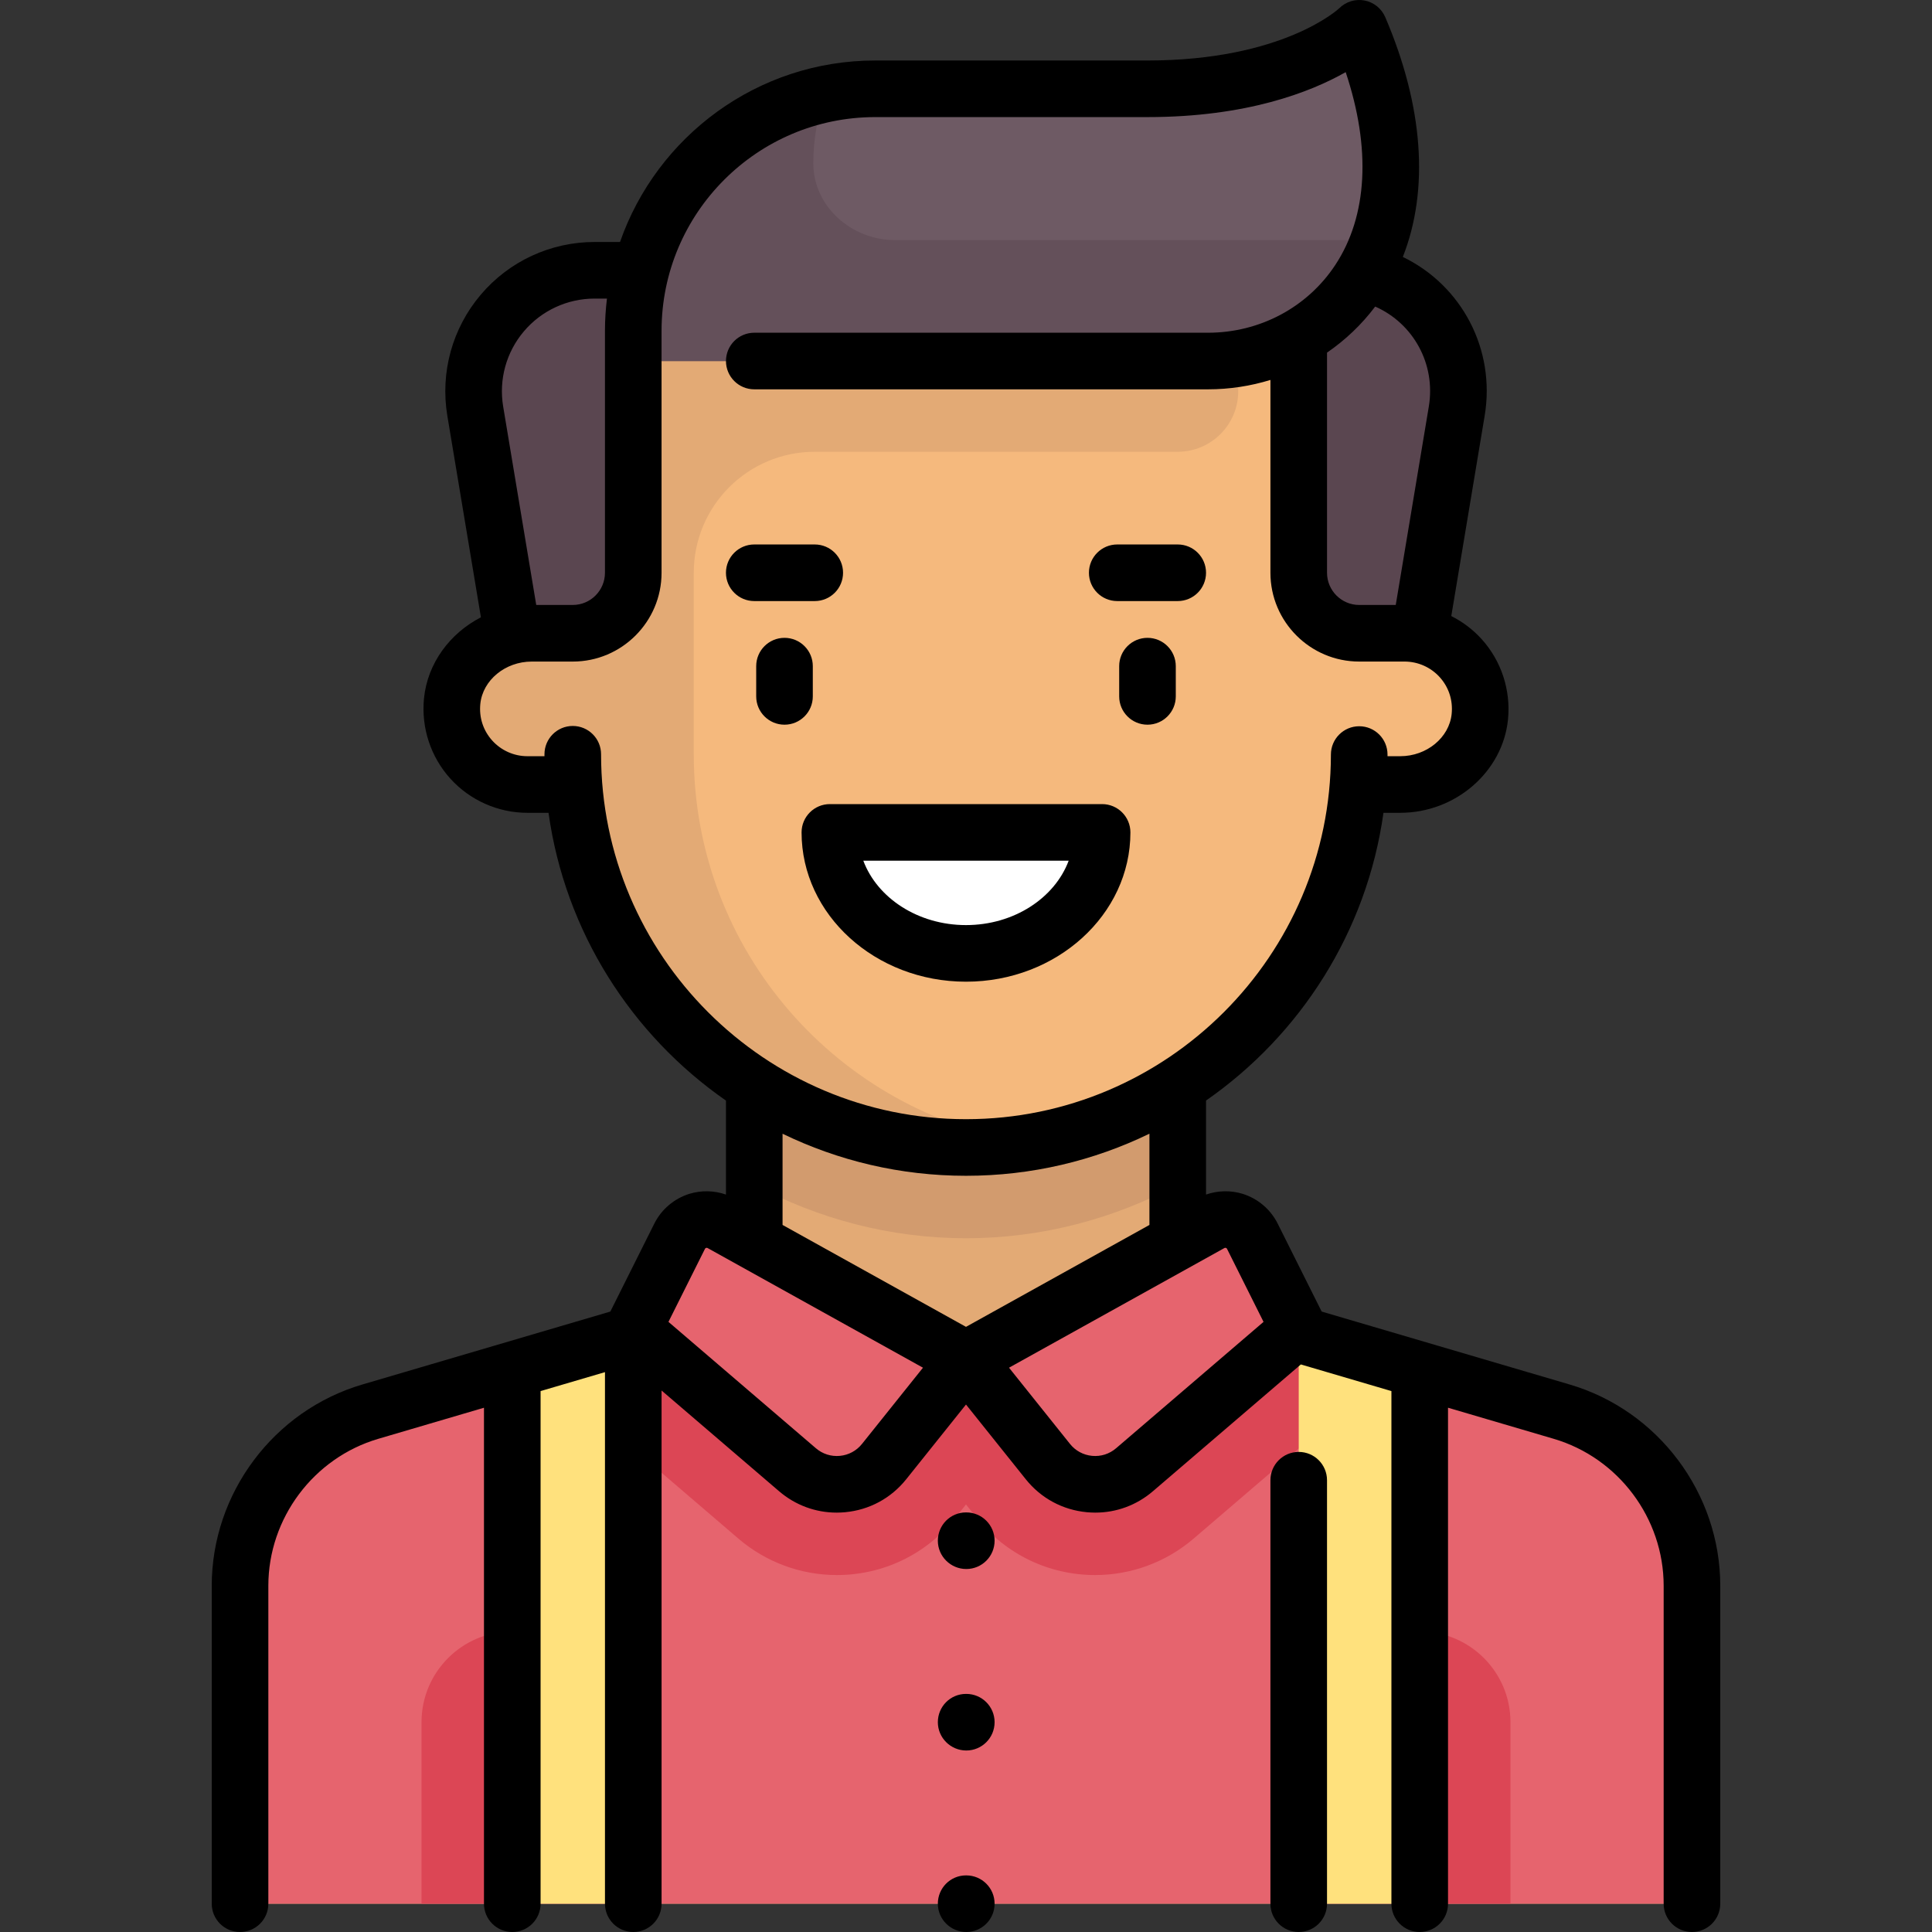 <?xml version="1.0" encoding="iso-8859-1"?>
<!-- Generator: Adobe Illustrator 19.0.0, SVG Export Plug-In . SVG Version: 6.00 Build 0)  -->
<svg version="1.1" id="Capa_1" xmlns="http://www.w3.org/2000/svg" xmlns:xlink="http://www.w3.org/1999/xlink" x="0px" y="0px"
	 viewBox="0 0 511.999 511.999" style="enable-background:new 0 0 511.999 511.999;" xml:space="preserve">
<rect x="0" y="0" width="511.999" height="511.999" fill="#333333" stroke="none"/>
<path style="fill:#E3AA75;" d="M413.859,374.102l-84.486-24.849c-10.235-3.01-17.263-12.403-17.263-23.071v-38.119H199.885v38.119
	c0,10.668-7.028,20.061-17.263,23.071l-84.486,24.849c-20.469,6.02-34.525,24.806-34.525,46.142v84.254h384.773v-84.254
	C448.385,398.908,434.328,380.122,413.859,374.102z"/>
<path style="fill:#E6646E;" d="M413.859,374.102l-84.486-24.849c-1.429-0.42-2.777-0.991-4.07-1.646l-69.31,12.602l-69.302-12.602
	c-1.293,0.655-2.641,1.226-4.07,1.646l-84.486,24.849c-20.469,6.02-34.525,24.806-34.525,46.142v84.254h384.773v-84.254
	C448.385,398.908,434.328,380.122,413.859,374.102z"/>
<path style="fill:#DC4655;" d="M195.691,407.754c7.26,6.223,16.521,9.65,26.075,9.65c12.249,0,23.66-5.483,31.307-15.043
	l2.925-3.656l2.926,3.657c7.647,9.56,19.058,15.043,31.307,15.043c9.555,0,18.815-3.427,26.075-9.65l39.719-34.045
	c4.196-3.597,7.338-8.335,9.088-13.702l0.072-0.221l-35.81-10.532c-1.429-0.42-2.777-0.991-4.071-1.646l-69.309,12.602
	l-69.301-12.602c-1.294,0.655-2.642,1.226-4.071,1.646l-35.808,10.532l0.071,0.221c1.751,5.369,4.893,10.107,9.087,13.702
	L195.691,407.754z"/>
<path style="fill:#D29B6E;" d="M199.885,313.968c16.841,8.996,35.939,14.176,56.113,14.176c20.173,0,39.272-5.18,56.113-14.176
	v-25.905H199.885V313.968z"/>
<path style="fill:#F5B97D;" d="M372.232,167.821h-12.024V79.644H151.789v88.177h-12.024c-11.068,0-20.04,8.972-20.04,20.04
	c0,11.068,8.972,20.04,20.04,20.04h12.429c4.106,53.795,48.958,96.193,103.804,96.193s99.698-42.398,103.804-96.193h12.429
	c11.068,0,20.04-8.973,20.04-20.04C392.272,176.793,383.3,167.821,372.232,167.821z"/>
<path style="fill:#E3AA75;" d="M151.789,79.644v88.177h-12.024c-11.068,0-20.04,8.972-20.04,20.04c0,11.068,8.972,20.04,20.04,20.04
	h12.429c4.106,53.795,48.958,96.193,103.804,96.193c5.484,0,10.83-0.534,16.083-1.351c-49.946-7.708-88.228-50.754-88.228-102.859
	v-48.095c0-17.709,14.355-32.064,32.064-32.064h96.193c8.854,0,16.032-7.178,16.032-16.032V79.644H151.789z"/>
<g>
	<path style="fill:#E6646E;" d="M255.998,360.208l-64.826-36.015c-3.989-2.216-9.022-0.66-11.063,3.422l-10.049,20.098
		c-1.316,2.632-0.672,5.822,1.562,7.737l39.719,34.045c6.884,5.901,17.288,4.923,22.953-2.157L255.998,360.208z"/>
	<path style="fill:#E6646E;" d="M255.998,360.208l64.826-36.015c3.99-2.216,9.022-0.66,11.063,3.422l10.049,20.098
		c1.316,2.632,0.672,5.822-1.562,7.737l-39.719,34.045c-6.884,5.901-17.288,4.923-22.953-2.157L255.998,360.208z"/>
</g>
<path style="fill:#FFFFFF;" d="M219.926,220.594c0,17.709,16.15,32.064,36.072,32.064s36.072-14.356,36.072-32.064H219.926z"/>
<path style="fill:#5A4650;" d="M345.813,71.628h-179.63c-24.476,0-43.236,13.729-39.648,37.941l9.221,62.213l17.998-2.223
	c8.033-0.992,14.067-7.817,14.067-15.911V95.676h176.354v57.971c0,8.094,6.034,14.919,14.067,15.911l17.998,2.223l9.221-62.213
	C389.049,85.357,370.289,71.628,345.813,71.628z"/>
<g>
	<path style="fill:#DC4655;" d="M135.756,432.353L135.756,432.353v72.145h-24.048v-48.097
		C111.708,443.12,122.475,432.353,135.756,432.353z"/>
	<path style="fill:#DC4655;" d="M376.24,432.353L376.24,432.353v72.145h24.048v-48.097
		C400.288,443.12,389.521,432.353,376.24,432.353z"/>
</g>
<g>
	<polygon style="fill:#FFE17D;" points="135.756,504.498 167.821,504.498 167.821,353.606 135.756,363.037 	"/>
	<polygon style="fill:#FFE17D;" points="376.24,504.498 344.175,504.498 344.175,353.606 376.24,363.037 	"/>
</g>
<path style="fill:#64505A;" d="M360.207,7.499c0,0-16.032,16.032-56.113,16.032h-72.145c-35.417,0-64.129,28.712-64.129,64.129
	v8.016h152.306C352.191,95.676,384.256,63.612,360.207,7.499z"/>
<path style="fill:#6E5A64;" d="M360.207,7.499c0,0-16.032,16.032-56.113,16.032h-72.145c-4.538,0-8.961,0.486-13.234,1.383
	c-1.997,5.741-3.178,11.862-3.178,18.286c0,0.087,0,0.173,0.001,0.259c0.12,11.366,10.187,20.153,21.554,20.153h128.219
	C370.395,49.261,370.034,30.428,360.207,7.499z"/>
<path d="M415.976,366.906l-65.723-19.33l-11.657-23.314c-1.883-3.766-5.27-6.64-9.292-7.884c-3.172-0.982-6.584-0.887-9.692,0.192
	v-24.915c25.013-17.396,42.617-44.741,47.019-76.252h4.459c14.617,0,27.154-10.861,28.542-24.727
	c0.778-7.771-1.764-15.531-6.975-21.288c-2.304-2.546-5.044-4.61-8.054-6.123l8.845-53.068c2.946-17.676-6.14-34.599-21.685-42.104
	c7.007-17.812,5.468-39.914-4.661-63.548c-0.98-2.288-3.031-3.94-5.475-4.41c-2.443-0.47-4.962,0.302-6.722,2.062
	c-0.139,0.138-14.841,13.835-50.81,13.835H231.95c-31.254,0-57.879,20.128-67.638,48.097h-6.736c-11.653,0-22.656,5.1-30.188,13.991
	c-7.532,8.892-10.753,20.583-8.838,32.078l8.899,53.396c-8.213,4.229-14.152,12.164-15.083,21.454
	c-0.778,7.771,1.764,15.531,6.974,21.289c5.214,5.762,12.659,9.066,20.425,9.066h5.598c4.399,31.521,22.003,58.869,47.023,76.263
	v24.904c-3.109-1.079-6.522-1.173-9.692-0.192c-4.022,1.244-7.409,4.118-9.292,7.884l-11.657,23.315l-65.723,19.33
	c-23.498,6.911-39.909,28.844-39.909,53.338v84.254c0,4.142,3.358,7.5,7.5,7.5s7.5-3.358,7.5-7.5v-84.254
	c0-17.885,11.983-33.901,29.142-38.947l28.003-8.236v131.437c0,4.142,3.358,7.5,7.5,7.5s7.5-3.358,7.5-7.5v-135.85l17.064-5.019
	v140.868c0,4.142,3.358,7.5,7.5,7.5s7.5-3.358,7.5-7.5v-136l31.14,26.691c4.312,3.696,9.66,5.668,15.261,5.668
	c0.748,0,1.501-0.035,2.256-0.106c6.409-0.603,12.152-3.702,16.173-8.729l15.846-19.809l15.848,19.809
	c4.021,5.026,9.765,8.126,16.173,8.729c0.755,0.071,1.507,0.106,2.256,0.106c5.6,0,10.95-1.973,15.261-5.668l39.201-33.601
	l24.002,7.059v135.852c0,4.142,3.358,7.5,7.5,7.5s7.5-3.358,7.5-7.5V373.06l28.005,8.237c17.158,5.046,29.142,21.062,29.142,38.947
	v84.254c0,4.142,3.358,7.5,7.5,7.5s7.5-3.358,7.5-7.5v-84.254C455.885,395.751,439.474,373.817,415.976,366.906z M378.651,107.731
	l-8.765,52.591h-9.679c-4.705,0-8.532-3.828-8.532-8.532V93.447c4.84-3.322,9.164-7.417,12.764-12.205
	C374.545,85.704,380.528,96.469,378.651,107.731z M138.832,87.815c4.676-5.521,11.508-8.687,18.743-8.687h3.271
	c-0.334,2.8-0.526,5.644-0.526,8.532v64.129c0,4.705-3.828,8.532-8.532,8.532h-9.679l-8.765-52.59
	C132.155,100.594,134.155,93.335,138.832,87.815z M159.289,199.886c0-4.142-3.358-7.5-7.5-7.5s-7.5,3.358-7.5,7.5v0.516h-4.524
	c-3.537,0-6.927-1.506-9.303-4.131c-2.407-2.66-3.533-6.115-3.171-9.729c0.63-6.292,6.611-11.22,13.617-11.22h10.88
	c12.976,0,23.532-10.557,23.532-23.532V87.66c0-31.225,25.404-56.629,56.629-56.629h72.145c26.315,0,43.24-6.642,52.528-11.913
	c6.738,20.171,5.829,38.083-2.754,51.099c-7.415,11.245-20.028,17.959-33.741,17.959H199.889c-4.142,0-7.5,3.358-7.5,7.5
	s3.358,7.5,7.5,7.5h120.238c5.707,0,11.272-0.865,16.548-2.488v51.101c0,12.976,10.557,23.532,23.532,23.532h12.024
	c3.537,0,6.928,1.505,9.303,4.13c2.407,2.659,3.533,6.115,3.171,9.73c-0.629,6.292-6.61,11.22-13.616,11.22h-3.385v-0.439
	c0-4.141-3.356-7.499-7.497-7.5c0,0-0.002,0-0.003,0c-4.14,0-7.497,3.354-7.5,7.494c-0.039,53.286-43.421,96.638-96.706,96.638
	C202.672,296.595,159.289,253.212,159.289,199.886z M255.998,311.595c17.412,0,33.906-4.012,48.613-11.153v24.179l-48.613,27.007
	l-48.613-27.007v-24.172C222.091,307.586,238.584,311.595,255.998,311.595z M228.438,382.653c-1.458,1.822-3.541,2.946-5.864,3.165
	c-2.32,0.221-4.579-0.497-6.351-2.016l-39.074-33.493l9.669-19.338c0.024-0.049,0.099-0.197,0.31-0.262
	c0.213-0.066,0.356,0.016,0.403,0.042l57.067,31.704L228.438,382.653z M295.774,383.801c-1.772,1.519-4.027,2.236-6.351,2.016
	c-2.324-0.218-4.406-1.342-5.864-3.165L267.4,362.453l57.067-31.704c0.047-0.026,0.194-0.108,0.403-0.042
	c0.211,0.065,0.285,0.214,0.31,0.262l9.669,19.338L295.774,383.801z"/>
<path d="M344.173,384.772c-4.142,0-7.5,3.358-7.5,7.5v112.227c0,4.142,3.358,7.5,7.5,7.5s7.5-3.358,7.5-7.5V392.272
	C351.673,388.13,348.315,384.772,344.173,384.772z"/>
<path d="M256.078,400.805h-0.08c-4.142,0-7.46,3.358-7.46,7.5s3.398,7.5,7.54,7.5s7.5-3.358,7.5-7.5S260.22,400.805,256.078,400.805
	z"/>
<path d="M256.078,496.998h-0.08c-4.142,0-7.46,3.358-7.46,7.5s3.398,7.5,7.54,7.5s7.5-3.358,7.5-7.5S260.22,496.998,256.078,496.998
	z"/>
<path d="M256.078,448.901h-0.08c-4.142,0-7.46,3.358-7.46,7.5s3.398,7.5,7.54,7.5s7.5-3.358,7.5-7.5S260.22,448.901,256.078,448.901
	z"/>
<path d="M215.401,184.55v-8.016c0-4.142-3.358-7.5-7.5-7.5s-7.5,3.358-7.5,7.5v8.016c0,4.142,3.358,7.5,7.5,7.5
	S215.401,188.692,215.401,184.55z"/>
<path d="M304.095,169.034c-4.142,0-7.5,3.358-7.5,7.5v8.016c0,4.142,3.358,7.5,7.5,7.5s7.5-3.358,7.5-7.5v-8.016
	C311.595,172.392,308.237,169.034,304.095,169.034z"/>
<path d="M223.417,151.789c0-4.142-3.358-7.5-7.5-7.5h-16.032c-4.142,0-7.5,3.358-7.5,7.5s3.358,7.5,7.5,7.5h16.032
	C220.06,159.289,223.417,155.931,223.417,151.789z"/>
<path d="M296.079,159.289h16.032c4.142,0,7.5-3.358,7.5-7.5s-3.358-7.5-7.5-7.5h-16.032c-4.142,0-7.5,3.358-7.5,7.5
	S291.937,159.289,296.079,159.289z"/>
<path d="M299.57,220.594c0-4.142-3.358-7.5-7.5-7.5h-72.145c-4.142,0-7.5,3.358-7.5,7.5c0,21.816,19.546,39.564,43.572,39.564
	S299.57,242.41,299.57,220.594z M228.787,228.094h54.422c-3.696,9.889-14.497,17.064-27.211,17.064S232.483,237.983,228.787,228.094
	z"/>
<g>
</g>
<g>
</g>
<g>
</g>
<g>
</g>
<g>
</g>
<g>
</g>
<g>
</g>
<g>
</g>
<g>
</g>
<g>
</g>
<g>
</g>
<g>
</g>
<g>
</g>
<g>
</g>
<g>
</g>
</svg>

